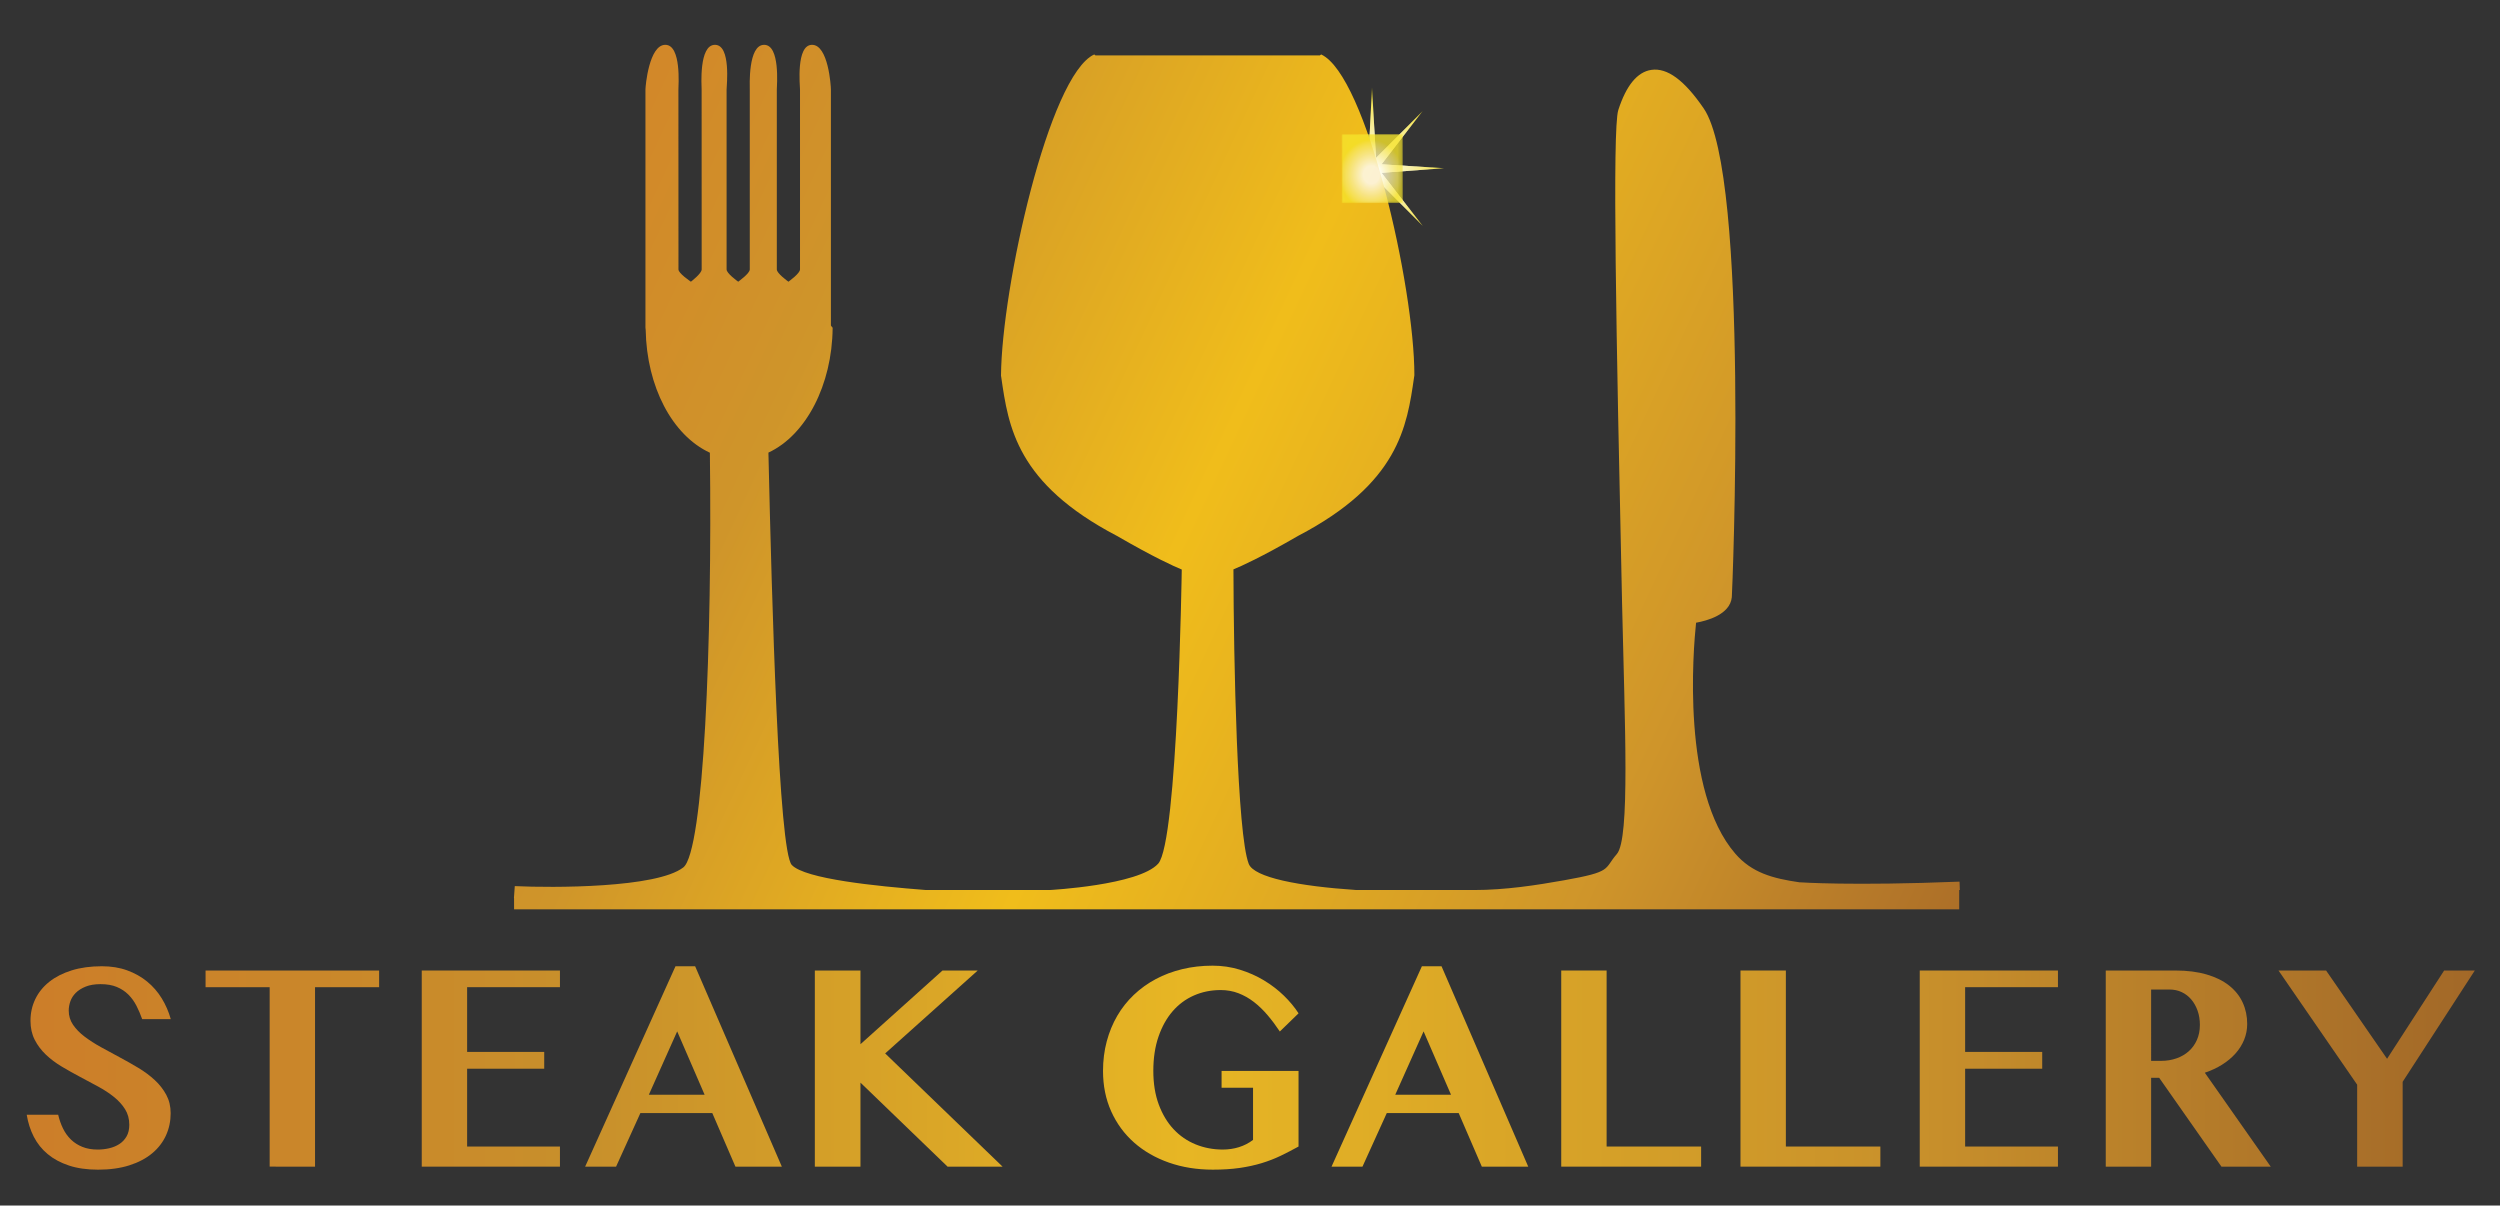 <?xml version="1.0" encoding="utf-8"?>
<!-- Generator: Adobe Illustrator 16.0.0, SVG Export Plug-In . SVG Version: 6.00 Build 0)  -->
<!DOCTYPE svg PUBLIC "-//W3C//DTD SVG 1.1//EN" "http://www.w3.org/Graphics/SVG/1.1/DTD/svg11.dtd">
<svg version="1.1" id="Layer_1" xmlns="http://www.w3.org/2000/svg" xmlns:xlink="http://www.w3.org/1999/xlink" x="0px" y="0px"
	 width="647px" height="312px" viewBox="0 0 647 312" enable-background="new 0 0 647 312" xml:space="preserve">
<rect x="0" y="0" width="647" height="312" fill="#333333" stroke="none"/>
<g id="SVGID_1_">
	<g>
		<defs>
			<polygon id="SVGID_2_" points="355.074,22.675 354.161,40.895 341.988,28.758 352.791,42.529 336.573,43.583 352.794,44.73 
				342.025,58.533 354.167,46.286 355.126,64.635 356.116,46.283 368.24,58.5 357.526,44.724 373.742,43.535 357.523,42.524 
				368.204,28.724 356.109,40.893 			"/>
		</defs>
		<clipPath id="SVGID_3_">
			<use xlink:href="#SVGID_2_"  overflow="visible"/>
		</clipPath>
		
			<radialGradient id="SVGID_4_" cx="15.843" cy="-268.682" r="0.015" gradientTransform="matrix(1271.074 -1.637 1.795 1438.538 -19299.625 386578.188)" gradientUnits="userSpaceOnUse">
			<stop  offset="0" style="stop-color:#FFFFFF"/>
			<stop  offset="0.253" style="stop-color:#FFFFFF"/>
			<stop  offset="0.273" style="stop-color:#F7F7F7"/>
			<stop  offset="0.638" style="stop-color:#747474"/>
			<stop  offset="0.887" style="stop-color:#212121"/>
			<stop  offset="1" style="stop-color:#000000"/>
		</radialGradient>
		<polygon clip-path="url(#SVGID_3_)" fill="url(#SVGID_4_)" points="336.547,22.699 373.717,22.651 373.768,64.611 336.599,64.659 
					"/>
	</g>
</g>
<g>
	<defs>
		<polygon id="SVGID_5_" points="355.074,22.675 354.161,40.895 341.988,28.758 352.791,42.529 336.573,43.583 352.794,44.73 
			342.025,58.533 354.167,46.286 355.126,64.635 356.116,46.283 368.24,58.5 357.526,44.724 373.742,43.535 357.523,42.524 
			368.204,28.724 356.109,40.893 		"/>
	</defs>
	<clipPath id="SVGID_6_">
		<use xlink:href="#SVGID_5_"  overflow="visible"/>
	</clipPath>
	
		<radialGradient id="SVGID_7_" cx="15.843" cy="-268.682" r="0.015" gradientTransform="matrix(1271.074 -1.637 1.795 1438.538 -19299.625 386578.188)" gradientUnits="userSpaceOnUse">
		<stop  offset="0" style="stop-color:#FAF7D5"/>
		<stop  offset="0.253" style="stop-color:#FAF7D5"/>
		<stop  offset="0.519" style="stop-color:#F8EE9D"/>
		<stop  offset="0.849" style="stop-color:#F6E654"/>
		<stop  offset="1" style="stop-color:#F5E32B"/>
	</radialGradient>
	<polygon clip-path="url(#SVGID_6_)" fill="url(#SVGID_7_)" points="336.547,22.699 373.717,22.651 373.768,64.611 336.599,64.659 	
		"/>
</g>
<g>
	<g>
		
			<linearGradient id="SVGID_8_" gradientUnits="userSpaceOnUse" x1="-52.128" y1="87.953" x2="581.442" y2="87.953" gradientTransform="matrix(1 0 0 -1 59.04 364.34)">
			<stop  offset="0.005" style="stop-color:#CC7E29"/>
			<stop  offset="0.231" style="stop-color:#C8902B"/>
			<stop  offset="0.473" style="stop-color:#E7B624"/>
			<stop  offset="0.774" style="stop-color:#C8902B"/>
			<stop  offset="1" style="stop-color:#A26828"/>
		</linearGradient>
		<path fill="url(#SVGID_8_)" d="M25.383,302.711c-2.871,0-5.383-0.357-7.536-1.07c-2.153-0.713-3.987-1.698-5.501-2.958
			c-1.514-1.259-2.714-2.757-3.6-4.491c-0.887-1.733-1.498-3.636-1.834-5.702h8.142c0.292,1.26,0.707,2.44,1.245,3.547
			c0.538,1.105,1.223,2.062,2.053,2.869c0.829,0.809,1.816,1.442,2.961,1.905c1.144,0.465,2.467,0.695,3.97,0.695
			c1.01,0,2.002-0.111,2.978-0.338c0.976-0.227,1.851-0.588,2.624-1.088c0.774-0.498,1.396-1.158,1.868-1.979
			c0.471-0.817,0.706-1.821,0.706-3.012c0-1.521-0.365-2.863-1.094-4.027s-1.693-2.229-2.894-3.188
			c-1.2-0.963-2.568-1.859-4.104-2.691c-1.536-0.832-3.101-1.67-4.693-2.514c-1.593-0.843-3.157-1.724-4.693-2.637
			c-1.537-0.915-2.905-1.943-4.104-3.084c-1.2-1.142-2.165-2.425-2.894-3.851s-1.094-3.064-1.094-4.919
			c0-2.02,0.415-3.891,1.245-5.614c0.829-1.723,2.035-3.213,3.616-4.473c1.582-1.26,3.517-2.246,5.804-2.959
			c2.288-0.713,4.89-1.069,7.807-1.069c2.422,0,4.609,0.356,6.561,1.069c1.952,0.713,3.673,1.682,5.164,2.904
			c1.492,1.225,2.748,2.668,3.769,4.332c1.021,1.662,1.8,3.457,2.339,5.382h-7.402c-0.427-1.212-0.92-2.364-1.48-3.458
			c-0.561-1.093-1.257-2.056-2.086-2.888c-0.83-0.832-1.828-1.489-2.994-1.979c-1.167-0.486-2.569-0.73-4.206-0.73
			c-1.525,0-2.815,0.215-3.869,0.643c-1.055,0.428-1.907,0.969-2.557,1.622c-0.651,0.653-1.116,1.385-1.396,2.19
			c-0.281,0.81-0.421,1.604-0.421,2.39c0,1.354,0.375,2.584,1.127,3.688c0.752,1.105,1.75,2.127,2.995,3.064
			c1.244,0.938,2.651,1.843,4.222,2.709c1.57,0.869,3.18,1.742,4.828,2.621c1.649,0.879,3.264,1.794,4.846,2.744
			c1.581,0.95,2.994,2.002,4.239,3.153c1.244,1.153,2.242,2.431,2.994,3.832c0.751,1.402,1.127,2.982,1.127,4.74
			c0,2.068-0.403,3.987-1.211,5.758c-0.808,1.771-2.002,3.314-3.583,4.633c-1.582,1.318-3.545,2.354-5.889,3.103
			S28.434,302.711,25.383,302.711z"/>
		
			<linearGradient id="SVGID_9_" gradientUnits="userSpaceOnUse" x1="-52.128" y1="87.793" x2="581.442" y2="87.793" gradientTransform="matrix(1 0 0 -1 59.04 364.34)">
			<stop  offset="0.005" style="stop-color:#CC7E29"/>
			<stop  offset="0.231" style="stop-color:#C8902B"/>
			<stop  offset="0.473" style="stop-color:#E7B624"/>
			<stop  offset="0.774" style="stop-color:#C8902B"/>
			<stop  offset="1" style="stop-color:#A26828"/>
		</linearGradient>
		<path fill="url(#SVGID_9_)" d="M98.119,251.168v4.313H81.531v46.444H69.789V255.48H53.202v-4.313H98.119z"/>
		
			<linearGradient id="SVGID_10_" gradientUnits="userSpaceOnUse" x1="-52.128" y1="87.793" x2="581.442" y2="87.793" gradientTransform="matrix(1 0 0 -1 59.04 364.34)">
			<stop  offset="0.005" style="stop-color:#CC7E29"/>
			<stop  offset="0.231" style="stop-color:#C8902B"/>
			<stop  offset="0.473" style="stop-color:#E7B624"/>
			<stop  offset="0.774" style="stop-color:#C8902B"/>
			<stop  offset="1" style="stop-color:#A26828"/>
		</linearGradient>
		<path fill="url(#SVGID_10_)" d="M144.913,251.168v4.313h-24.022v16.753h19.952v4.35h-19.952v20.14h24.022v5.203h-35.765v-50.758
			H144.913z"/>
		
			<linearGradient id="SVGID_11_" gradientUnits="userSpaceOnUse" x1="-52.128" y1="88.345" x2="581.442" y2="88.345" gradientTransform="matrix(1 0 0 -1 59.04 364.34)">
			<stop  offset="0.005" style="stop-color:#CC7E29"/>
			<stop  offset="0.231" style="stop-color:#C8902B"/>
			<stop  offset="0.473" style="stop-color:#E7B624"/>
			<stop  offset="0.774" style="stop-color:#C8902B"/>
			<stop  offset="1" style="stop-color:#A26828"/>
		</linearGradient>
		<path fill="url(#SVGID_11_)" d="M179.898,250.063l22.441,51.862h-12.011l-5.989-13.865h-18.605l-6.292,13.865h-8.008
			l23.384-51.862H179.898z M167.921,283.32h14.434l-7.099-16.396L167.921,283.32z"/>
		
			<linearGradient id="SVGID_12_" gradientUnits="userSpaceOnUse" x1="-52.128" y1="87.793" x2="581.442" y2="87.793" gradientTransform="matrix(1 0 0 -1 59.04 364.34)">
			<stop  offset="0.005" style="stop-color:#CC7E29"/>
			<stop  offset="0.231" style="stop-color:#C8902B"/>
			<stop  offset="0.473" style="stop-color:#E7B624"/>
			<stop  offset="0.774" style="stop-color:#C8902B"/>
			<stop  offset="1" style="stop-color:#A26828"/>
		</linearGradient>
		<path fill="url(#SVGID_12_)" d="M210.88,251.168h11.81v19.07l21.23-19.07h9.117l-23.955,21.459l30.382,29.299h-14.232
			l-22.542-21.742v21.742h-11.81V251.168L210.88,251.168z"/>
		
			<linearGradient id="SVGID_13_" gradientUnits="userSpaceOnUse" x1="-52.128" y1="88.025" x2="581.442" y2="88.025" gradientTransform="matrix(1 0 0 -1 59.04 364.34)">
			<stop  offset="0.005" style="stop-color:#CC7E29"/>
			<stop  offset="0.231" style="stop-color:#C8902B"/>
			<stop  offset="0.473" style="stop-color:#E7B624"/>
			<stop  offset="0.774" style="stop-color:#C8902B"/>
			<stop  offset="1" style="stop-color:#A26828"/>
		</linearGradient>
		<path fill="url(#SVGID_13_)" d="M316.144,277.152h19.918v19.569c-1.548,0.855-3.084,1.651-4.609,2.388
			c-1.525,0.737-3.163,1.372-4.912,1.907c-1.75,0.535-3.65,0.949-5.703,1.248c-2.053,0.296-4.369,0.445-6.948,0.445
			c-4.127,0-7.929-0.613-11.405-1.836c-3.478-1.225-6.477-2.953-9-5.188c-2.523-2.233-4.492-4.919-5.905-8.056
			s-2.119-6.63-2.119-10.479c0-2.685,0.319-5.228,0.959-7.628c0.639-2.399,1.548-4.608,2.725-6.63
			c1.178-2.02,2.613-3.831,4.307-5.437c1.693-1.604,3.589-2.963,5.687-4.08c2.097-1.117,4.379-1.973,6.847-2.566
			c2.467-0.594,5.08-0.892,7.84-0.892c2.444,0,4.788,0.345,7.031,1.034c2.243,0.688,4.323,1.608,6.241,2.762
			s3.639,2.473,5.165,3.957c1.524,1.485,2.792,3.012,3.802,4.58l-4.845,4.705c-1.01-1.521-2.069-2.936-3.18-4.242
			c-1.11-1.307-2.288-2.441-3.533-3.404c-1.244-0.961-2.579-1.716-4.004-2.263c-1.424-0.546-2.955-0.819-4.592-0.819
			c-2.49,0-4.801,0.47-6.932,1.408c-2.131,0.938-3.97,2.305-5.518,4.098c-1.548,1.795-2.765,3.987-3.65,6.577
			c-0.887,2.591-1.329,5.537-1.329,8.84c0,3.279,0.471,6.186,1.413,8.717c0.942,2.528,2.221,4.656,3.836,6.379
			c1.614,1.725,3.516,3.03,5.702,3.922c2.188,0.891,4.525,1.336,7.016,1.336c1.48,0,2.882-0.207,4.205-0.623
			c1.323-0.416,2.535-1.039,3.634-1.871v-13.51h-8.142v-4.349H316.144z"/>
		
			<linearGradient id="SVGID_14_" gradientUnits="userSpaceOnUse" x1="-52.128" y1="88.345" x2="581.442" y2="88.345" gradientTransform="matrix(1 0 0 -1 59.04 364.34)">
			<stop  offset="0.005" style="stop-color:#CC7E29"/>
			<stop  offset="0.231" style="stop-color:#C8902B"/>
			<stop  offset="0.473" style="stop-color:#E7B624"/>
			<stop  offset="0.774" style="stop-color:#C8902B"/>
			<stop  offset="1" style="stop-color:#A26828"/>
		</linearGradient>
		<path fill="url(#SVGID_14_)" d="M373.066,250.063l22.44,51.862h-12.011l-5.989-13.865h-18.605l-6.292,13.865h-8.008l23.384-51.862
			H373.066z M361.089,283.32h14.435l-7.1-16.396L361.089,283.32z"/>
		
			<linearGradient id="SVGID_15_" gradientUnits="userSpaceOnUse" x1="-52.128" y1="87.793" x2="581.442" y2="87.793" gradientTransform="matrix(1 0 0 -1 59.04 364.34)">
			<stop  offset="0.005" style="stop-color:#CC7E29"/>
			<stop  offset="0.231" style="stop-color:#C8902B"/>
			<stop  offset="0.473" style="stop-color:#E7B624"/>
			<stop  offset="0.774" style="stop-color:#C8902B"/>
			<stop  offset="1" style="stop-color:#A26828"/>
		</linearGradient>
		<path fill="url(#SVGID_15_)" d="M404.048,251.168h11.742v45.555h24.46v5.203h-36.202V251.168z"/>
		
			<linearGradient id="SVGID_16_" gradientUnits="userSpaceOnUse" x1="-52.128" y1="87.793" x2="581.442" y2="87.793" gradientTransform="matrix(1 0 0 -1 59.04 364.34)">
			<stop  offset="0.005" style="stop-color:#CC7E29"/>
			<stop  offset="0.231" style="stop-color:#C8902B"/>
			<stop  offset="0.473" style="stop-color:#E7B624"/>
			<stop  offset="0.774" style="stop-color:#C8902B"/>
			<stop  offset="1" style="stop-color:#A26828"/>
		</linearGradient>
		<path fill="url(#SVGID_16_)" d="M450.438,251.168h11.742v45.555h24.46v5.203h-36.202V251.168z"/>
		
			<linearGradient id="SVGID_17_" gradientUnits="userSpaceOnUse" x1="-52.128" y1="87.793" x2="581.442" y2="87.793" gradientTransform="matrix(1 0 0 -1 59.04 364.34)">
			<stop  offset="0.005" style="stop-color:#CC7E29"/>
			<stop  offset="0.231" style="stop-color:#C8902B"/>
			<stop  offset="0.473" style="stop-color:#E7B624"/>
			<stop  offset="0.774" style="stop-color:#C8902B"/>
			<stop  offset="1" style="stop-color:#A26828"/>
		</linearGradient>
		<path fill="url(#SVGID_17_)" d="M532.595,251.168v4.313h-24.021v16.753h19.951v4.35h-19.951v20.14h24.021v5.203h-35.766v-50.758
			H532.595z"/>
		
			<linearGradient id="SVGID_18_" gradientUnits="userSpaceOnUse" x1="-52.128" y1="87.793" x2="581.442" y2="87.793" gradientTransform="matrix(1 0 0 -1 59.04 364.34)">
			<stop  offset="0.005" style="stop-color:#CC7E29"/>
			<stop  offset="0.231" style="stop-color:#C8902B"/>
			<stop  offset="0.473" style="stop-color:#E7B624"/>
			<stop  offset="0.774" style="stop-color:#C8902B"/>
			<stop  offset="1" style="stop-color:#A26828"/>
		</linearGradient>
		<path fill="url(#SVGID_18_)" d="M544.97,251.168h18.001c3.096,0,5.81,0.346,8.143,1.034s4.272,1.65,5.82,2.888
			c1.548,1.235,2.708,2.697,3.482,4.384c0.773,1.688,1.16,3.528,1.16,5.524c0,1.426-0.264,2.787-0.79,4.082
			c-0.527,1.295-1.273,2.482-2.238,3.563c-0.964,1.082-2.119,2.044-3.465,2.888s-2.838,1.539-4.475,2.086l17.058,24.309h-12.752
			l-16.115-22.99h-2.086v22.99H544.97V251.168z M556.713,274.551h2.557c1.437,0,2.765-0.213,3.987-0.641
			c1.222-0.429,2.281-1.039,3.179-1.836c0.897-0.796,1.604-1.771,2.12-2.925c0.517-1.15,0.773-2.452,0.773-3.901
			c0-1.33-0.196-2.556-0.589-3.672c-0.394-1.116-0.938-2.084-1.632-2.904c-0.695-0.82-1.521-1.455-2.474-1.907
			c-0.953-0.451-2.002-0.677-3.146-0.677h-4.777L556.713,274.551L556.713,274.551z"/>
		
			<linearGradient id="SVGID_19_" gradientUnits="userSpaceOnUse" x1="-52.128" y1="87.793" x2="581.442" y2="87.793" gradientTransform="matrix(1 0 0 -1 59.04 364.34)">
			<stop  offset="0.005" style="stop-color:#CC7E29"/>
			<stop  offset="0.231" style="stop-color:#C8902B"/>
			<stop  offset="0.473" style="stop-color:#E7B624"/>
			<stop  offset="0.774" style="stop-color:#C8902B"/>
			<stop  offset="1" style="stop-color:#A26828"/>
		</linearGradient>
		<path fill="url(#SVGID_19_)" d="M601.992,251.168l15.78,22.849l14.771-22.849h7.939l-18.673,28.801v21.957h-11.775v-21.208
			l-20.355-29.55H601.992z"/>
	</g>
</g>
<g>
	
		<linearGradient id="SVGID_21_" gradientUnits="userSpaceOnUse" x1="55.696" y1="315.269" x2="460.193" y2="127.028" gradientTransform="matrix(1 0 0 -1 59.04 364.34)">
		<stop  offset="0.005" style="stop-color:#D48128"/>
		<stop  offset="0.231" style="stop-color:#CF952A"/>
		<stop  offset="0.473" style="stop-color:#F0BD1B"/>
		<stop  offset="0.774" style="stop-color:#CF952A"/>
		<stop  offset="1" style="stop-color:#A86A28"/>
	</linearGradient>
	<path fill="url(#SVGID_21_)" d="M271.64,230.34h-31.992c-12.952-1-31.347-2.876-34.733-6.487
		c-3.386-3.609-5.158-67.641-6.048-106.719c9.751-4.532,16.491-17.554,16.619-32.239c0.03-0.233-0.445-0.448-0.445-0.688V23.184
		c0-0.935-0.667-11.584-4.879-11.584c-4.206,0-3.121,10.649-3.121,11.584v46.545c0,1.031-2.788,3.003-2.996,3.179
		c-0.211-0.175-3.004-2.148-3.004-3.179V23.184c0-0.935,0.927-11.584-3.283-11.584c-4.206,0-3.717,10.649-3.717,11.584v46.545
		c0,1.031-2.789,3.003-2.995,3.179c-0.211-0.175-3.005-2.148-3.005-3.179V23.184c0-0.935,1.197-11.584-3.01-11.584
		c-4.206,0-3.451,10.649-3.451,11.584l0.012,46.545c0,1.026-2.575,3.003-2.786,3.179c-0.211-0.175-3.22-2.148-3.22-3.179
		l-0.014-46.545c0-0.935,0.819-11.584-3.39-11.584s-5.141,10.649-5.141,11.584v61.023c0,0.376-0.022,0.75,0.061,1.163
		c0.261,14.686,6.862,27.278,16.614,31.796c0.625,49.157-1.568,103.211-6.88,107.325c-6.887,5.342-33.821,5.304-43.611,4.834
		c0,0-0.221,3.126-0.221,3.132c0,0.001,0.038,0.004,0.038,0.007v2.876h374v-5h0.163l-0.08-2.172
		c-27.965,1.129-41.223,0.172-41.314,0.172h-0.12c-6.913-1-12.314-2.465-16.6-7.416c-13.972-16.146-10.891-52.746-10.149-59.765
		c2.74-0.495,8.805-2.059,9.25-6.607c0.106-1.014,4.629-109.107-7.272-126.494c-5.008-7.317-9.433-10.571-13.548-9.975
		c-3.634,0.526-6.507,4.033-8.561,10.401c-1.577,4.93-0.539,58.333,0.979,127.642c0.688,31.229,2.104,60.929-1.354,64.896
		c-3.457,3.971-1.002,4.543-13.664,6.798c-7.177,1.278-15.184,2.52-23.299,2.52H351.04c-15.011-1-26.471-3.251-27.861-6.764
		c-3.007-7.629-3.908-52.544-3.965-76.22c2.048-0.842,7.175-3.136,16.759-8.682c26.029-13.613,28.143-28.223,30-41.119l0.067-0.435
		v-0.119c0-22.792-12.392-77.536-24.13-82.913l-0.312,0.252H283.5l-0.312-0.252c-11.739,5.377-23.952,60.319-24.127,83.111
		l-0.004,0.019l0.069,0.407c1.859,12.892,3.976,27.482,29.941,41.066c9.557,5.531,14.687,7.844,16.772,8.704
		c0,0-1.011,70.527-6.103,76.125C294.645,229.121,271.64,230.34,271.64,230.34z"/>
	<g>
		<g>
			<g>
				<defs>
					
						<rect id="SVGID_22_" x="336.574" y="22.674" transform="matrix(1 -0.001 0.001 1 -0.057 0.462)" width="37.168" height="41.96"/>
				</defs>
				<clipPath id="SVGID_23_">
					<use xlink:href="#SVGID_22_"  overflow="visible"/>
				</clipPath>
				<g clip-path="url(#SVGID_23_)">
					<g>
						<defs>
							
								<rect id="SVGID_24_" x="336.572" y="22.674" transform="matrix(1 -0.001 0.001 1 -0.057 0.462)" width="37.17" height="41.96"/>
						</defs>
						<clipPath id="SVGID_26_">
							<use xlink:href="#SVGID_24_"  overflow="visible"/>
						</clipPath>
						<g clip-path="url(#SVGID_26_)">
							<g opacity="0.8">
								<g>
									<defs>
										
											<rect id="SVGID_27_" x="347.181" y="34.599" transform="matrix(1 -0.001 0.001 1 -0.056 0.458)" width="15.906" height="17.97"/>
									</defs>
									<clipPath id="SVGID_28_">
										<use xlink:href="#SVGID_27_"  overflow="visible"/>
									</clipPath>
									<g clip-path="url(#SVGID_28_)">
										<defs>
											
												<filter id="Adobe_OpacityMaskFilter" filterUnits="userSpaceOnUse" x="347.172" y="34.585" width="15.93" height="17.99">
												<feColorMatrix  type="matrix" values="1 0 0 0 0  0 1 0 0 0  0 0 1 0 0  0 0 0 1 0"/>
											</filter>
										</defs>
										<mask maskUnits="userSpaceOnUse" x="347.172" y="34.585" width="15.93" height="17.99" id="SVGID_20_">
											<g filter="url(#Adobe_OpacityMaskFilter)">
												
													<radialGradient id="SVGID_29_" cx="27.78" cy="-296.464" r="0.015" gradientTransform="matrix(543.152 -0.699 0.767 614.714 -14506.465 182304)" gradientUnits="userSpaceOnUse">
													<stop  offset="0" style="stop-color:#FFFFFF"/>
													<stop  offset="0.253" style="stop-color:#FFFFFF"/>
													<stop  offset="0.273" style="stop-color:#F7F7F7"/>
													<stop  offset="0.638" style="stop-color:#747474"/>
													<stop  offset="0.887" style="stop-color:#212121"/>
													<stop  offset="1" style="stop-color:#000000"/>
												</radialGradient>
												<polygon fill="url(#SVGID_29_)" points="347.172,34.605 363.078,34.585 363.102,52.554 347.194,52.575 												"/>
											</g>
										</mask>
										
											<radialGradient id="SVGID_30_" cx="27.779" cy="-296.463" r="0.015" gradientTransform="matrix(543.152 -0.699 0.767 614.714 -14505.965 182303.5)" gradientUnits="userSpaceOnUse">
											<stop  offset="0" style="stop-color:#FFFFFF"/>
											<stop  offset="0.253" style="stop-color:#FFFFFF"/>
											<stop  offset="0.612" style="stop-color:#F9EE9D"/>
											<stop  offset="0.879" style="stop-color:#F6E654"/>
											<stop  offset="1" style="stop-color:#F5E32B"/>
										</radialGradient>
										<polygon mask="url(#SVGID_20_)" fill="url(#SVGID_30_)" points="347.172,34.605 363.078,34.585 363.102,52.554 
											347.194,52.575 										"/>
									</g>
								</g>
							</g>
						</g>
					</g>
					<g>
						<defs>
							
								<rect id="SVGID_31_" x="336.574" y="22.674" transform="matrix(1 -0.001 0.001 1 -0.057 0.462)" width="37.168" height="41.96"/>
						</defs>
						<clipPath id="SVGID_32_">
							<use xlink:href="#SVGID_31_"  overflow="visible"/>
						</clipPath>
						<g clip-path="url(#SVGID_32_)">
						</g>
					</g>
				</g>
			</g>
		</g>
	</g>
</g>
</svg>
